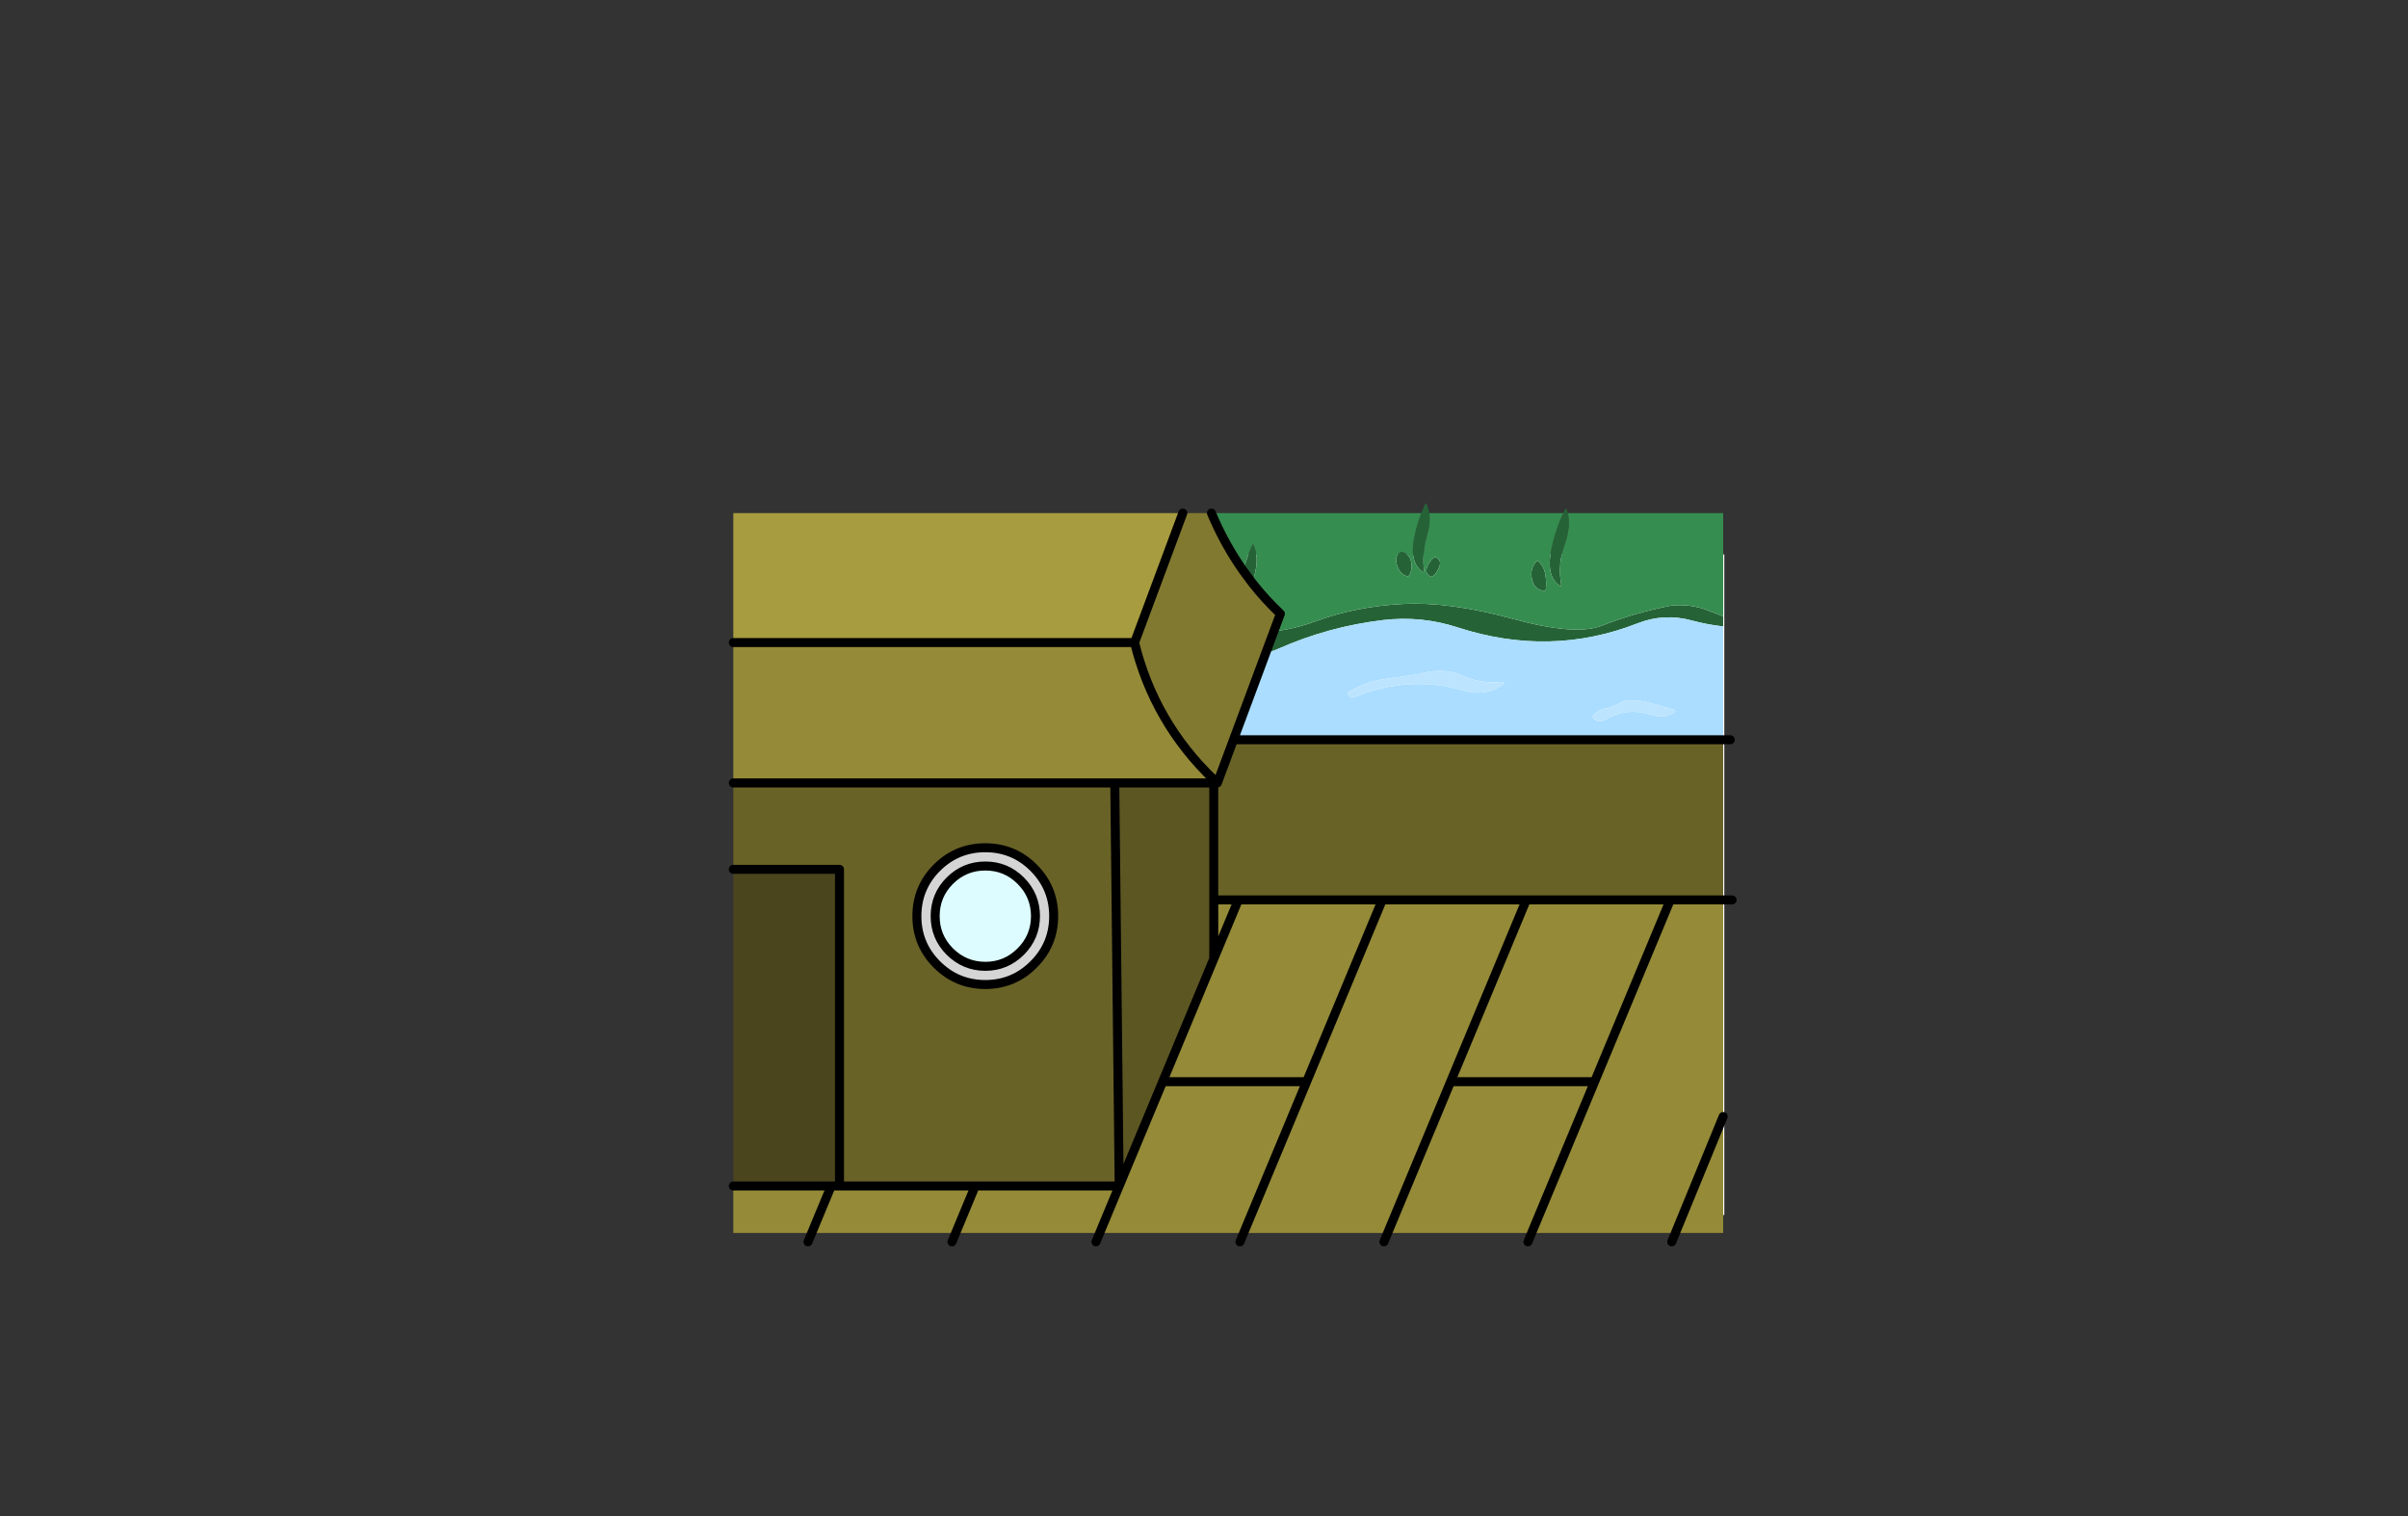 <?xml version="1.0" encoding="UTF-8" standalone="no"?>
<svg xmlns:xlink="http://www.w3.org/1999/xlink" height="842.55px" width="1337.95px" xmlns="http://www.w3.org/2000/svg">
  <rect width="100%" height="100%" fill="#333333" stroke="none"/>
  <g transform="matrix(1, 0, 0, 1, 407.45, 285.05)">
    <use height="4.5" transform="matrix(5.487, 0.0, 0.0, 81.567, 3.288, 23.017)" width="99.75" xlink:href="#shape0"/>
    <use height="413.0" transform="matrix(1.0, 0.0, 0.0, 1.0, -3.0, -5.5)" width="560.45" xlink:href="#shape1"/>
  </g>
  <defs>
    <g id="shape0" transform="matrix(1, 0, 0, 1, 49.85, -2.5)">
      <path d="M49.9 7.0 L-49.85 7.0 -49.85 2.5 49.9 2.5 49.9 7.0" fill="#ffffff" fill-rule="evenodd" stroke="none"/>
    </g>
    <g id="shape1" transform="matrix(1, 0, 0, 1, 3.0, 5.5)">
      <path d="M382.25 0.05 L384.2 -4.65 Q384.5 -5.25 384.95 -5.5 386.2 -2.95 386.7 0.05 387.5 5.65 385.45 12.55 382.65 22.1 383.75 31.8 383.85 32.35 383.45 33.0 375.7 28.15 378.1 14.9 379.5 7.15 382.25 0.05 L386.7 0.05 382.25 0.05 M461.15 0.05 L461.85 -1.45 Q462.3 -2.35 462.95 -2.5 L463.7 0.05 Q465.45 7.85 461.8 18.0 458.05 28.45 459.95 39.35 460.1 40.0 459.7 40.75 451.4 35.75 454.4 20.75 456.55 9.9 461.15 0.05 L463.7 0.05 461.15 0.05 M550.0 57.4 L550.0 63.0 Q541.7 62.15 532.5 59.7 517.15 55.55 502.45 61.3 453.9 80.3 402.4 63.55 382.25 57.0 360.95 59.5 330.65 63.1 302.8 75.45 299.4 76.95 295.85 77.75 L300.3 65.8 Q312.25 64.3 323.1 60.3 346.1 51.85 372.2 50.55 398.25 49.25 433.1 58.8 467.95 68.35 482.45 62.65 501.3 55.3 520.95 51.5 531.85 50.3 541.75 54.25 L550.0 57.4 M283.25 32.0 Q285.3 25.05 287.95 18.55 288.3 17.65 288.95 17.5 292.5 24.9 289.3 35.45 L288.35 38.9 283.25 32.0 M451.2 34.35 Q451.95 38.85 451.4 42.7 L450.95 43.25 Q444.6 42.95 443.55 35.75 442.8 30.7 446.2 26.95 446.45 26.6 446.95 26.5 450.35 29.3 451.2 34.35 M370.95 21.5 Q375.55 22.3 376.6 27.0 377.55 31.0 375.55 34.65 L374.95 35.25 Q370.75 34.55 368.95 29.55 366.85 23.8 370.9 21.65 L370.95 21.5 M388.8 35.05 L387.95 35.5 Q384.1 34.2 385.4 30.3 386.5 27.05 389.1 24.9 389.45 24.6 389.95 24.5 393.65 25.9 392.35 29.65 391.25 32.85 388.8 35.05" fill="#256337" fill-rule="evenodd" stroke="none"/>
      <path d="M550.0 0.05 L550.0 57.4 541.75 54.25 Q531.85 50.3 520.95 51.5 501.3 55.3 482.45 62.65 467.95 68.35 433.1 58.8 398.25 49.25 372.2 50.55 346.1 51.85 323.1 60.3 312.25 64.3 300.3 65.8 L303.95 56.0 Q295.5 48.0 288.35 38.9 L289.3 35.45 Q292.5 24.9 288.95 17.5 288.3 17.65 287.95 18.55 285.3 25.05 283.25 32.0 272.9 17.3 265.65 0.05 L382.25 0.05 Q379.5 7.15 378.1 14.9 375.7 28.15 383.45 33.0 383.85 32.35 383.75 31.8 382.65 22.1 385.45 12.55 387.5 5.65 386.7 0.05 L461.15 0.05 Q456.55 9.9 454.4 20.75 451.4 35.75 459.7 40.75 460.1 40.0 459.95 39.35 458.05 28.45 461.8 18.0 465.45 7.85 463.7 0.05 L550.0 0.05 550.0 57.4 550.0 0.05 M451.2 34.35 Q450.35 29.3 446.95 26.5 446.45 26.6 446.2 26.95 442.8 30.7 443.55 35.75 444.6 42.95 450.95 43.25 L451.4 42.7 Q451.95 38.85 451.2 34.35 M388.8 35.05 Q391.25 32.85 392.35 29.65 393.65 25.9 389.95 24.5 389.45 24.6 389.1 24.9 386.5 27.05 385.4 30.3 384.1 34.2 387.95 35.5 L388.8 35.05 M370.95 21.5 L370.9 21.65 Q366.85 23.8 368.95 29.55 370.75 34.55 374.95 35.25 L375.55 34.65 Q377.55 31.0 376.6 27.0 375.55 22.3 370.95 21.5" fill="#368d50" fill-rule="evenodd" stroke="none"/>
      <path d="M550.0 63.0 L550.0 126.0 550.0 63.0 550.0 126.0 550.0 175.0 550.0 126.0 277.9 126.0 295.85 77.75 Q299.4 76.95 302.8 75.45 330.65 63.1 360.95 59.5 382.25 57.0 402.4 63.55 453.9 80.3 502.45 61.3 517.15 55.55 532.5 59.7 541.7 62.15 550.0 63.0 M509.0 105.4 Q502.15 103.4 494.95 104.5 492.75 105.5 490.0 106.85 487.6 108.0 484.95 108.5 479.95 109.45 477.65 112.85 L477.45 113.5 Q480.1 117.35 484.55 114.8 496.65 107.8 509.85 112.05 518.05 114.7 523.45 110.25 L522.8 109.35 509.0 105.4 M427.3 93.8 Q415.7 95.1 405.15 90.4 394.15 85.5 380.95 89.5 L359.8 92.6 Q350.0 94.3 341.8 99.55 341.45 99.75 341.45 100.5 342.55 103.35 345.5 102.15 375.25 90.05 405.3 98.5 419.3 102.45 428.45 94.5 427.85 93.75 427.3 93.8 M266.95 148.15 L266.95 148.1 268.45 149.55 269.05 149.75 268.95 150.0 266.95 150.0 266.95 148.15 268.45 149.55 268.95 150.0 268.45 149.55 266.95 148.15" fill="#aaddff" fill-rule="evenodd" stroke="none"/>
      <path d="M509.0 105.4 L522.8 109.35 523.45 110.25 Q518.05 114.7 509.85 112.05 496.65 107.8 484.55 114.8 480.1 117.35 477.45 113.5 L477.65 112.85 Q479.95 109.45 484.95 108.5 487.6 108.0 490.0 106.85 492.75 105.5 494.95 104.5 502.15 103.4 509.0 105.4 M427.3 93.8 Q427.85 93.75 428.45 94.5 419.3 102.45 405.3 98.5 375.25 90.05 345.5 102.15 342.55 103.35 341.45 100.5 341.45 99.75 341.8 99.55 350.0 94.3 359.8 92.6 L380.95 89.5 Q394.15 85.5 405.15 90.4 415.7 95.1 427.3 93.8" fill="#bce4fe" fill-rule="evenodd" stroke="none"/>
      <path d="M550.0 175.0 L550.0 215.0 520.6 215.0 440.6 215.0 360.6 215.0 280.6 215.0 266.95 215.0 266.95 195.0 266.95 175.0 266.95 150.0 268.95 150.0 269.05 149.75 277.9 126.0 550.0 126.0 550.0 175.0 M211.95 150.0 L214.4 373.95 134.4 373.95 59.0 373.95 59.0 372.85 59.0 198.0 0.0 198.0 0.0 150.0 211.95 150.0 M140.0 186.0 Q124.25 186.0 113.1 197.1 102.0 208.25 102.0 224.0 102.0 239.75 113.1 250.85 124.25 262.0 140.0 262.0 155.75 262.0 166.85 250.85 178.0 239.75 178.0 224.0 178.0 208.25 166.85 197.1 155.75 186.0 140.0 186.0" fill="#696227" fill-rule="evenodd" stroke="none"/>
      <path d="M440.6 215.0 L398.55 316.0 363.55 400.05 398.55 316.0 440.6 215.0 520.6 215.0 550.0 215.0 550.0 335.35 550.0 400.05 523.45 400.05 443.55 400.05 363.55 400.05 283.55 400.05 318.55 316.0 360.6 215.0 318.55 316.0 283.55 400.05 203.55 400.05 123.55 400.05 43.55 400.05 54.4 373.95 43.55 400.05 0.0 400.05 0.0 373.95 54.4 373.95 58.55 373.95 59.0 373.95 134.4 373.95 123.55 400.05 134.4 373.95 214.4 373.95 238.55 316.0 266.95 247.75 266.95 215.0 280.6 215.0 360.6 215.0 440.6 215.0 M398.55 316.0 L478.55 316.0 443.55 400.05 478.55 316.0 398.55 316.0 M478.55 316.0 L520.6 215.0 478.55 316.0 M222.95 72.0 Q233.85 116.4 266.95 148.15 L266.95 150.0 211.95 150.0 0.0 150.0 0.0 72.0 222.95 72.0 M318.55 316.0 L238.55 316.0 318.55 316.0 M266.95 247.75 L280.6 215.0 266.95 247.75 M203.55 400.05 L214.4 373.95 203.55 400.05 M523.45 400.05 L550.0 335.35 523.45 400.05" fill="#948a38" fill-rule="evenodd" stroke="none"/>
      <path d="M265.65 0.05 Q272.9 17.3 283.25 32.0 L288.35 38.9 Q295.5 48.0 303.95 56.0 L300.3 65.8 295.85 77.75 277.9 126.0 269.05 149.75 268.45 149.55 266.95 148.1 266.95 148.15 Q233.85 116.4 222.95 72.0 L249.75 0.05 265.65 0.05" fill="#827931" fill-rule="evenodd" stroke="none"/>
      <path d="M249.75 0.05 L222.95 72.0 0.0 72.0 0.0 0.05 249.75 0.05" fill="#a79c3f" fill-rule="evenodd" stroke="none"/>
      <path d="M266.95 150.0 L266.95 175.0 266.95 195.0 266.95 215.0 266.95 247.75 238.55 316.0 214.4 373.95 211.95 150.0 266.95 150.0" fill="#5c5623" fill-rule="evenodd" stroke="none"/>
      <path d="M140.0 186.0 Q155.75 186.0 166.85 197.1 178.0 208.25 178.0 224.0 178.0 239.75 166.85 250.85 155.75 262.0 140.0 262.0 124.25 262.0 113.1 250.85 102.0 239.75 102.0 224.0 102.0 208.25 113.1 197.1 124.25 186.0 140.0 186.0 M112.15 224.0 Q112.15 235.55 120.3 243.7 128.5 251.85 140.05 251.9 151.55 251.85 159.7 243.7 167.85 235.55 167.9 224.0 167.85 212.45 159.7 204.3 151.55 196.15 140.05 196.15 128.5 196.15 120.3 204.3 112.15 212.45 112.15 224.0" fill="#d5d5d5" fill-rule="evenodd" stroke="none"/>
      <path d="M112.15 224.0 Q112.15 212.45 120.3 204.3 128.5 196.15 140.05 196.15 151.55 196.15 159.7 204.3 167.85 212.45 167.9 224.0 167.85 235.55 159.7 243.7 151.55 251.85 140.05 251.9 128.5 251.85 120.3 243.7 112.15 235.55 112.15 224.0" fill="#ddfcff" fill-rule="evenodd" stroke="none"/>
      <path d="M58.55 373.95 L54.4 373.95 0.0 373.95 0.0 198.0 59.0 198.0 59.0 372.85 58.55 373.95" fill="#4a451c" fill-rule="evenodd" stroke="none"/>
      <path d="M386.7 0.05 L461.15 0.05 463.7 0.05 550.0 0.05 M550.0 57.4 L550.0 63.0 550.0 126.0 550.0 175.0 550.0 215.0 550.0 335.35 550.0 400.05 523.45 400.05 443.55 400.05 M550.0 57.4 L550.0 0.05 M386.7 0.05 L382.25 0.05 M283.55 400.05 L363.55 400.05 443.55 400.05 M249.75 0.05 L265.65 0.05 382.25 0.05 M43.55 400.05 L123.55 400.05 203.55 400.05 283.55 400.05 M0.0 198.0 L0.0 373.95 0.0 400.05 43.55 400.05 M0.0 72.0 L0.0 0.05 249.75 0.05 M0.0 72.0 L0.0 150.0 0.0 198.0" fill="none" stroke="#010101" stroke-linecap="round" stroke-linejoin="round" stroke-opacity="0.0" stroke-width="6.0"/>
      <path d="M550.0 126.0 L553.95 126.0 M550.0 215.0 L554.95 215.0 M265.65 0.05 Q272.9 17.3 283.25 32.0 L288.35 38.9 Q295.5 48.0 303.95 56.0 L300.3 65.8 295.85 77.75 277.9 126.0 550.0 126.0 M363.55 400.05 L398.55 316.0 440.6 215.0 360.6 215.0 318.55 316.0 283.55 400.05 281.5 405.0 M443.55 400.05 L478.55 316.0 398.55 316.0 M440.6 215.0 L520.6 215.0 550.0 215.0 M523.45 400.05 L521.4 405.0 M520.6 215.0 L478.55 316.0 M249.75 0.05 L222.95 72.0 Q233.85 116.4 266.95 148.15 L266.95 148.1 268.45 149.55 268.95 150.0 269.05 149.75 277.9 126.0 M266.95 150.0 L266.95 175.0 266.95 195.0 266.95 215.0 280.6 215.0 360.6 215.0 M268.95 150.0 L266.95 150.0 266.95 148.15 268.45 149.55 M266.95 150.0 L211.95 150.0 214.4 373.95 238.55 316.0 266.95 247.75 266.95 215.0 M140.0 186.0 Q155.75 186.0 166.85 197.1 178.0 208.25 178.0 224.0 178.0 239.75 166.85 250.85 155.75 262.0 140.0 262.0 124.25 262.0 113.1 250.85 102.0 239.75 102.0 224.0 102.0 208.25 113.1 197.1 124.25 186.0 140.0 186.0 M112.15 224.0 Q112.15 212.45 120.3 204.3 128.5 196.15 140.05 196.15 151.55 196.15 159.7 204.3 167.85 212.45 167.9 224.0 167.85 235.55 159.7 243.7 151.55 251.85 140.05 251.9 128.5 251.85 120.3 243.7 112.15 235.55 112.15 224.0 M59.0 373.95 L58.55 373.95 54.4 373.95 43.55 400.05 41.5 405.0 M123.55 400.05 L134.4 373.95 59.0 373.95 59.0 372.85 58.55 373.95 M59.0 372.85 L59.0 198.0 0.0 198.0 M0.0 373.95 L54.4 373.95 M280.6 215.0 L266.95 247.75 M238.55 316.0 L318.55 316.0 M134.4 373.95 L214.4 373.95 203.55 400.05 201.5 405.0 M123.55 400.05 L121.5 405.0 M443.55 400.05 L441.5 405.0 M363.55 400.05 L361.5 405.0 M550.0 335.35 L523.45 400.05 M0.0 150.0 L211.95 150.0 M222.95 72.0 L0.0 72.0" fill="none" stroke="#000000" stroke-linecap="round" stroke-linejoin="round" stroke-width="5.0"/>
    </g>
  </defs>
</svg>
